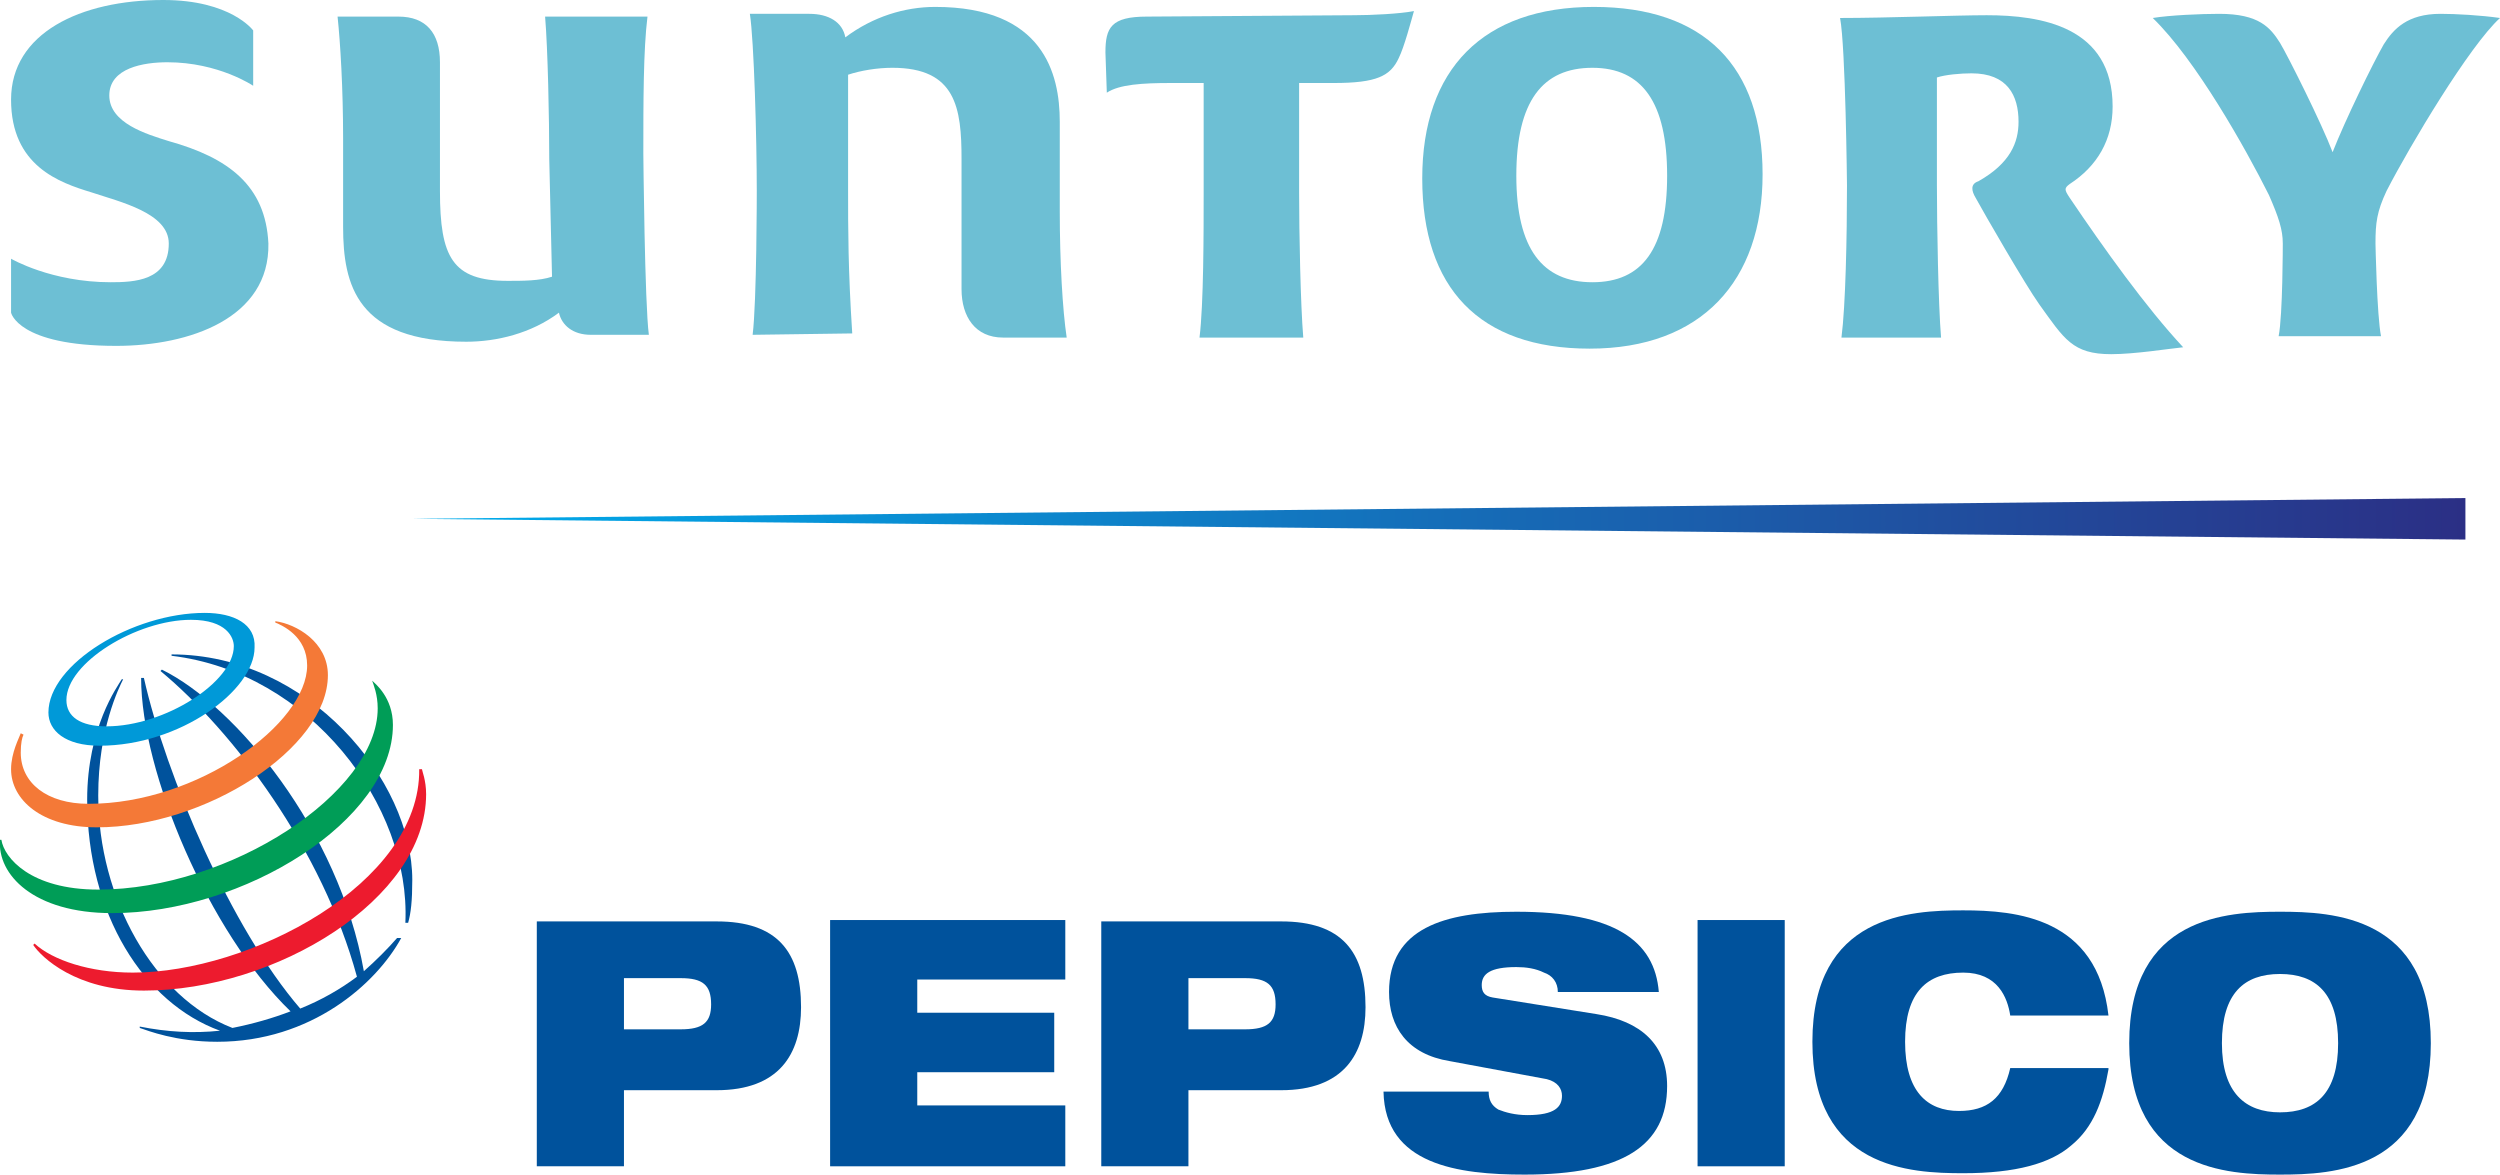 <?xml version="1.0" encoding="utf-8"?>
<!-- Generator: Adobe Illustrator 19.0.0, SVG Export Plug-In . SVG Version: 6.00 Build 0)  -->
<svg version="1.1" id="Layer_1" xmlns="http://www.w3.org/2000/svg" xmlns:xlink="http://www.w3.org/1999/xlink" x="0px" y="0px"
	 viewBox="431.5 216.8 180.7 84.9" style="enable-background:new 431.5 216.8 180.7 84.9;" xml:space="preserve">
<style type="text/css">
	.st0{display:none;fill:#FFFFFF;}
	.st1{fill:#00529C;}
	.st2{fill:#0099D8;}
	.st3{fill:#F47937;}
	.st4{fill:#009D57;}
	.st5{fill:#ED1B2E;}
	.st6{fill:#6DBFD4;}
	.st7{fill:url(#SVGID_1_);}
</style>
<g>
	<polygon class="st0" points="423,185 615.8,185 615.8,377.8 423,377.8 	"/>
	<path class="st1" d="M476.6,287.5h4.1c1.6,0,2.2,0.5,2.2,1.9c0,1.3-0.6,1.8-2.2,1.8h-4.1V287.5L476.6,287.5z M470.3,301.1h6.3v-5.5
		h6.7c4.5,0,6.1-2.6,6.1-6c0-4-1.7-6.2-6.1-6.2h-13V301.1L470.3,301.1z"/>
	<polygon class="st1" points="491.5,283.3 508.5,283.3 508.5,287.6 497.8,287.6 497.8,290 507.7,290 507.7,294.3 497.8,294.3 
		497.8,296.7 508.5,296.7 508.5,301.1 491.5,301.1 	"/>
	<path class="st1" d="M517.4,287.5h4.1c1.6,0,2.2,0.5,2.2,1.9c0,1.3-0.6,1.8-2.2,1.8h-4.1V287.5L517.4,287.5z M511.1,301.1h6.3v-5.5
		h6.7c4.5,0,6.1-2.6,6.1-6c0-4-1.7-6.2-6.1-6.2h-13V301.1L511.1,301.1z"/>
	<path class="st1" d="M536.3,293.5c-3.1-0.5-4.4-2.5-4.4-5c0-4.6,4-5.8,9.2-5.8c7.1,0,10,2.1,10.3,5.8h-7.3c0-0.7-0.4-1.2-1-1.4
		c-0.6-0.3-1.3-0.4-2-0.4c-1.9,0-2.5,0.5-2.5,1.3c0,0.5,0.2,0.8,0.8,0.9l7.5,1.2c3.2,0.5,5.1,2.2,5.1,5.2c0,4.3-3.2,6.4-10.3,6.4
		c-4.8,0-10.1-0.7-10.2-6h7.6c0,0.6,0.2,1,0.7,1.3c0.5,0.2,1.2,0.4,2.1,0.4c2,0,2.5-0.6,2.5-1.4c0-0.5-0.3-1-1.1-1.2L536.3,293.5
		L536.3,293.5z"/>
	<polygon class="st1" points="554.2,283.3 560.5,283.3 560.5,301.1 554.2,301.1 	"/>
	<path class="st1" d="M583.9,294.1c-0.4,2.3-1.1,4.2-2.7,5.5c-1.5,1.3-4,2-7.8,2s-10.9-0.3-10.9-9.5s7.1-9.5,10.9-9.5
		c3.8,0,9.7,0.5,10.5,7.6h-7.1c-0.2-1.3-0.9-3.1-3.4-3.1c-2.6,0-4.2,1.4-4.2,5s1.6,5,3.9,5c2,0,3.2-0.9,3.7-3.1h7.1V294.1z"/>
	<path class="st1" d="M592.1,292.2c0-3.6,1.6-5,4.2-5c2.6,0,4.2,1.4,4.2,5s-1.6,5-4.2,5C593.8,297.2,592.1,295.8,592.1,292.2
		L592.1,292.2z M585.4,292.2c0,9.2,7.1,9.5,10.9,9.5c3.8,0,10.9-0.3,10.9-9.5s-7.1-9.5-10.9-9.5S585.4,283,585.4,292.2L585.4,292.2z
		"/>
	<path class="st1" d="M460.8,283.5c0.4-8.5-6.9-18.1-16.9-19.3v-0.1c9.9,0,17.4,9.1,17.4,16.3c0,1.5-0.1,2.4-0.3,3.1H460.8
		L460.8,283.5z M460.2,284.6c-0.7,0.8-1.5,1.6-2.4,2.4c-1.8-10.2-9.3-19.2-14.6-21.8l-0.1,0.1c5.3,4.4,11.7,12.9,14.2,22.1
		c-1.2,0.9-2.6,1.7-4.1,2.3c-5-5.8-9.7-16.8-11.3-23.9h-0.2c0,6.8,4.9,18.4,10.8,24.1c-1.3,0.5-2.7,0.9-4.2,1.2
		c-5.7-2.2-9.7-9.4-9.7-16.8c0-4.8,1.5-7.8,1.8-8.4h-0.1c-0.3,0.5-2.5,3.5-2.5,8.7c0,8.3,4.1,14.7,9.6,16.7
		c-1.9,0.2-3.8,0.1-5.8-0.3v0.1c0.6,0.2,2.6,1,5.6,1c6.8,0,11.5-4.2,13.3-7.5L460.2,284.6L460.2,284.6z"/>
	<path class="st2" d="M446.3,261.1c-5.2,0-11.3,3.7-11.3,7.2c0,1.3,1.2,2.4,3.7,2.4c5.8,0,11.2-4,11.2-7.1
		C450,261.9,448.4,261.1,446.3,261.1L446.3,261.1z M448.4,263.5c0,2.6-5,5.8-9.2,5.8c-1.9,0-2.9-0.7-2.9-1.9c0-2.7,5.1-5.8,9-5.8
		C447.9,261.6,448.4,262.9,448.4,263.5L448.4,263.5z"/>
	<path class="st3" d="M433,269.8c-0.1,0.3-0.7,1.4-0.7,2.6c0,2.2,2.2,4.2,6.2,4.2c7.8,0,16.7-5.7,16.7-11c0-2.4-2.3-3.7-3.8-3.9v0.1
		c0.5,0.2,2.3,1,2.3,3.1c0,4.2-7.9,10-15.8,10c-3,0-4.9-1.5-4.9-3.7c0-0.7,0.1-1.1,0.2-1.3L433,269.8L433,269.8z"/>
	<path class="st4" d="M458.4,266c0.2,0.2,1.5,1.2,1.5,3.2c0,6.9-10.8,13.6-20.3,13.6c-5.7,0-8.3-2.8-8.1-5.3h0.1
		c0.2,1.3,2.1,3.6,7,3.6c9.5,0,20.2-7,20.2-13.1C458.8,267,458.5,266.3,458.4,266L458.4,266L458.4,266z"/>
	<path class="st5" d="M462,272.4c0,0.1,0.3,0.8,0.3,1.8c0,7.6-10.9,14.2-20.4,14.2c-4.9,0-7.4-2.4-8-3.3l0.1-0.1
		c1.3,1.2,4,2.1,7.1,2.1c8.4,0,20.8-6.4,20.7-14.7H462L462,272.4z"/>
</g>
<g id="XMLID_1_">
	<path id="XMLID_3_" class="st6" d="M470.9,218h7.4c-0.3,2.4-0.3,6.2-0.3,9.9c0,0,0.1,10.9,0.4,13.1h-4.2c-1.3,0-2.1-0.7-2.3-1.6
		c-2,1.5-4.5,2.1-6.7,2.1c-7.9,0-8.9-4.1-8.9-8.3v-6.4c0-3.6-0.2-6.9-0.4-8.8h4.4c2,0,3,1.2,3,3.3v9.3c0,4.8,0.9,6.5,4.9,6.5
		c1.1,0,2.3,0,3.2-0.3l-0.2-8.5C471.2,225.4,471.1,220.4,470.9,218z"/>
	<path id="XMLID_4_" class="st6" d="M485.9,241c0.3-2.4,0.3-10.4,0.3-10.4c0-3.7-0.2-10.9-0.5-12.8h4.3c1.4,0,2.4,0.6,2.6,1.7
		c2-1.5,4.3-2.2,6.5-2.2c7.8,0,9,4.8,9,8.3v6.5c0,3.6,0.2,7.1,0.5,9.1H504c-2,0-3-1.5-3-3.5v-9.4c0-3.7-0.4-6.6-5-6.6
		c-1.1,0-2.3,0.2-3.2,0.5v8.3c0,2.9,0,5.8,0.3,10.4L485.9,241L485.9,241z"/>
	<path id="XMLID_5_" class="st6" d="M529.4,217.9c1.2,0,3.3-0.1,4.3-0.3c-0.2,0.7-0.7,2.6-1.1,3.4c-0.6,1.3-1.6,1.8-4.7,1.8h-2.5
		v7.9c0,2.9,0.1,8.1,0.3,10.5h-7.5c0.3-2.4,0.3-7.6,0.3-10.5v-7.9h-2.4c-2,0-3.7,0.1-4.6,0.7l-0.1-2.9c0-1.8,0.4-2.6,3-2.6
		L529.4,217.9L529.4,217.9z"/>
	<path id="XMLID_8_" class="st6" d="M558.9,229.4c0,7.7-4.4,12.6-12.5,12.6c-8,0-12.1-4.4-12.1-12.3c0-7.9,4.4-12.4,12.4-12.4
		C554.7,217.3,558.9,221.6,558.9,229.4z M541.1,229.5c0,5.3,1.9,7.7,5.5,7.7s5.4-2.4,5.4-7.7s-1.8-7.8-5.4-7.8
		C543,221.7,541.1,224.1,541.1,229.5z"/>
	<path id="XMLID_9_" class="st6" d="M584.1,242.4c-2.8,0-3.4-1.1-5.2-3.6c-1-1.4-4-6.6-4.6-7.7c-0.3-0.5-0.4-1,0.2-1.2
		c2.3-1.3,2.9-2.8,2.9-4.3c0-1.9-0.8-3.5-3.4-3.5c-0.8,0-1.9,0.1-2.5,0.3v7.8c0,2.9,0.1,8.6,0.3,11h-7.2c0.3-2.3,0.4-7.3,0.4-11
		c0,0-0.1-10-0.5-12.1c3.4,0,8.4-0.2,10.6-0.2c3.9,0,9.1,0.8,9.1,6.6c0,2.4-1.1,4.3-3.1,5.6c-0.4,0.3-0.4,0.4,0,1
		c2.5,3.7,5.5,7.9,8.2,10.8C588.3,242,585.8,242.4,584.1,242.4z"/>
	<path id="XMLID_10_" class="st6" d="M603.2,234.4c0,0,0.1,5.2,0.4,6.7h-7.4c0.3-1.5,0.3-6.7,0.3-6.7c0-1-0.3-1.9-1-3.5
		c-1.7-3.4-5.3-9.8-8.4-12.8c1.2-0.2,3.5-0.3,4.8-0.3c2.9,0,3.7,1,4.4,2.1c0.6,1,3,5.8,3.8,7.9c0.9-2.3,2.9-6.4,3.7-7.8
		c0.7-1.1,1.7-2.2,4.1-2.2c1.1,0,2.9,0.1,4.3,0.3c-2.2,2-6.5,9.2-8.2,12.5C603.3,232.1,603.2,232.9,603.2,234.4z"/>
	<path id="XMLID_11_" class="st6" d="M443.7,227c-1.6-0.5-4.3-1.3-4.3-3.3s2.5-2.4,4.2-2.4c3.7,0,6.2,1.7,6.2,1.7v-4
		c0,0-1.6-2.2-6.5-2.2c-6,0-11,2.4-11,7.2s3.5,6,5.8,6.7c2.1,0.7,5.6,1.5,5.6,3.7c0,2.7-2.5,2.8-4.2,2.8c-4.3,0-7.2-1.7-7.2-1.7v3.9
		c0,0,0.5,2.4,7.6,2.4c5.3,0,11.1-2,11-7.4C450.7,230.2,448,228.2,443.7,227z"/>
</g>
<linearGradient id="SVGID_1_" gradientUnits="userSpaceOnUse" x1="461.3" y1="309.7" x2="609.7" y2="309.7" gradientTransform="matrix(1 0 0 -1 0 564)">
	<stop  offset="2.133317e-02" style="stop-color:#00AAEA"/>
	<stop  offset="1" style="stop-color:#2B2F85"/>
</linearGradient>
<polygon class="st7" points="461.3,254.3 609.7,252.8 609.7,255.8 "/>
</svg>
